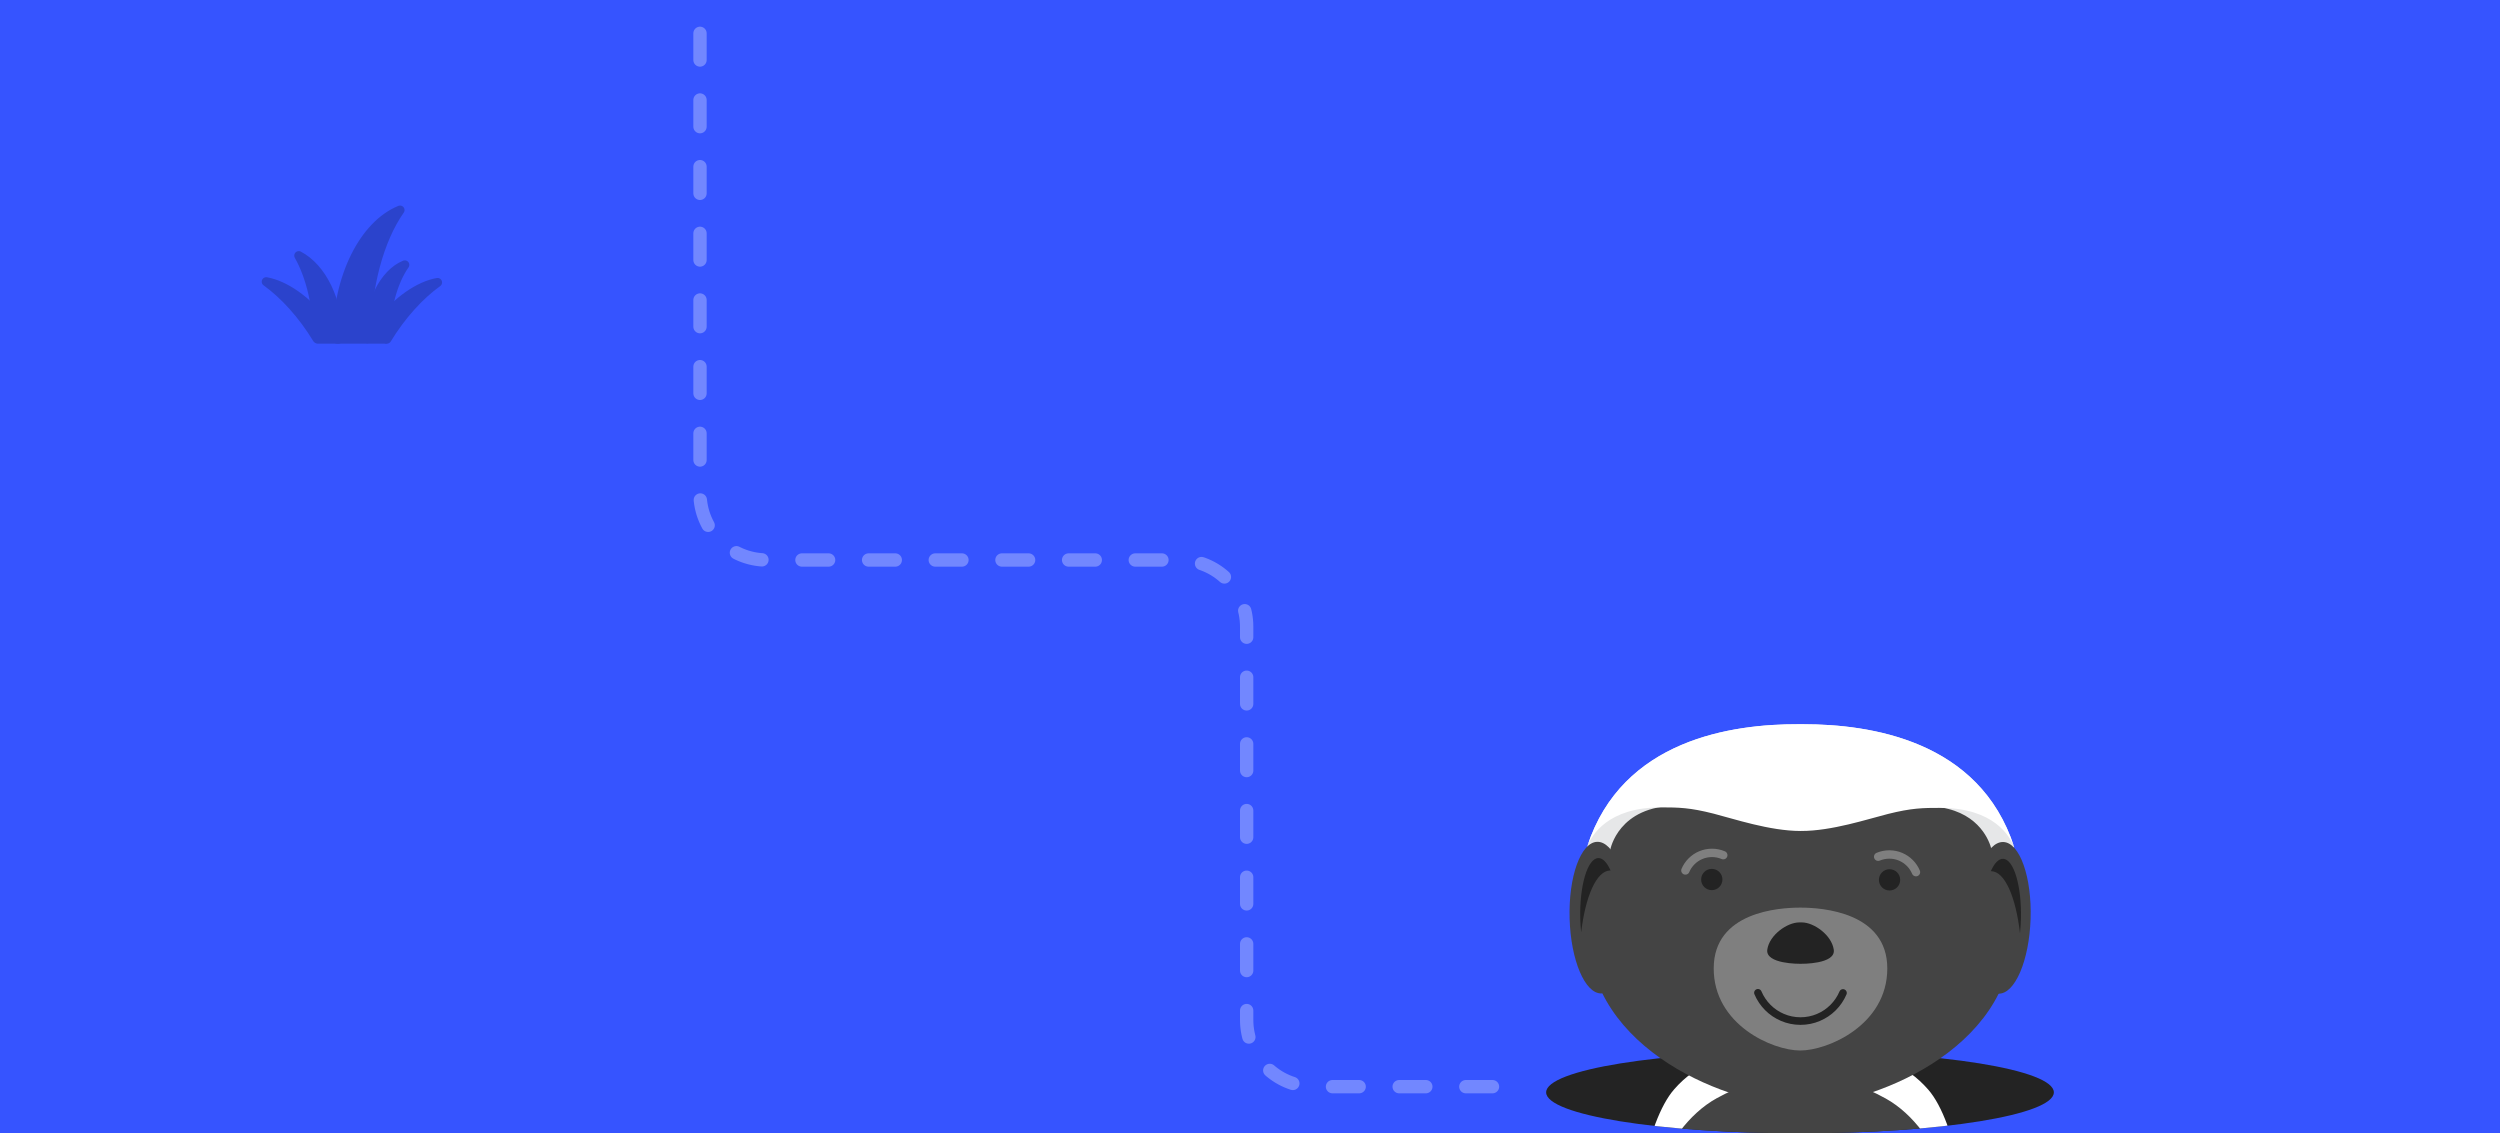 <?xml version="1.0" encoding="utf-8"?>
<!-- Generator: Adobe Illustrator 16.0.4, SVG Export Plug-In . SVG Version: 6.00 Build 0)  -->
<!DOCTYPE svg PUBLIC "-//W3C//DTD SVG 1.1//EN" "http://www.w3.org/Graphics/SVG/1.1/DTD/svg11.dtd">
<svg version="1.1" id="Layer_1" xmlns="http://www.w3.org/2000/svg" xmlns:xlink="http://www.w3.org/1999/xlink" x="0px" y="0px"
	 width="375px" height="170px" viewBox="0 0 375 170" enable-background="new 0 0 375 170" xml:space="preserve">
<rect x="0" y="0" width="375" height="170" fill="#333333" stroke="none"/>
<g>
	<rect fill="#3654FF" width="374.999" height="170"/>
	<g opacity="0.2">
		<path stroke="#000000" stroke-width="1.35" stroke-linejoin="round" stroke-miterlimit="10" d="M50.577,50.875h4.367
			c0-7.934,1.99-14.973,5.064-19.367C54.587,33.711,50.577,41.545,50.577,50.875z"/>
		<path stroke="#000000" stroke-width="1.35" stroke-linejoin="round" stroke-miterlimit="10" d="M55.293,50.875h2.513
			c0-4.566,1.147-8.619,2.916-11.148C57.601,40.994,55.293,45.504,55.293,50.875z"/>
		<path stroke="#000000" stroke-width="1.35" stroke-linejoin="round" stroke-miterlimit="10" d="M44.812,38.342
			c1.757,3.113,2.857,7.574,2.857,12.533h3.084C50.754,45.076,48.271,40.146,44.812,38.342z"/>
		<path stroke="#000000" stroke-width="1.35" stroke-linejoin="round" stroke-miterlimit="10" d="M47.562,50.754
			c0.253-0.891,0.564-1.727,0.933-2.49c-2.491-3.238-5.765-5.51-8.563-6.008c2.648,1.895,5.414,4.906,7.6,8.508L47.562,50.754z"/>
		<path stroke="#000000" stroke-width="1.35" stroke-linejoin="round" stroke-miterlimit="10" d="M58.036,50.873
			c2.186-3.602,4.951-6.613,7.6-8.506c-2.799,0.496-6.072,2.768-8.563,6.006c0.369,0.764,0.68,1.6,0.933,2.49L58.036,50.873z"/>
	</g>
	<ellipse fill="#232323" cx="269.999" cy="163.854" rx="38.078" ry="6.146"/>
	
		<path opacity="0.3" fill="none" stroke="#FFFFFF" stroke-width="2" stroke-linecap="round" stroke-miterlimit="10" stroke-dasharray="4,6" d="
		M105,5v69c0,5.523,4.478,10,10,10h62c5.522,0,10,4.477,10,10v59c0,5.523,4.478,10,10,10h28"/>
	<g>
		<defs>
			<path id="SVGID_1_" d="M308.077,93.658c0,3.395-17.049,6.146-38.079,6.146c-21.028,0-38.077-2.752-38.077-6.146v70.195
				c0,3.395,17.049,6.146,38.077,6.146c21.03,0,38.079-2.752,38.079-6.146V93.658z"/>
		</defs>
		<clipPath id="SVGID_2_">
			<use xlink:href="#SVGID_1_"  overflow="visible"/>
		</clipPath>
		<path clip-path="url(#SVGID_2_)" fill="#444444" d="M295.913,191.236c-1.062-9.939-5.187-22.066-13.037-26.445
			c-3.366-1.877-7.282-3.234-12.681-4.146c-1.283,0.213-2.477,0.451-3.605,0.715c-0.196,0.045-0.386,0.094-0.577,0.143
			c-0.335,0.082-0.665,0.166-0.987,0.254c-0.204,0.057-0.407,0.111-0.606,0.17c-0.324,0.094-0.642,0.189-0.954,0.289
			c-0.163,0.053-0.33,0.102-0.49,0.154c-0.45,0.15-0.89,0.305-1.317,0.465c-0.125,0.047-0.246,0.098-0.369,0.146
			c-0.321,0.125-0.639,0.252-0.948,0.385c-0.146,0.061-0.288,0.125-0.431,0.188c-0.296,0.131-0.586,0.266-0.872,0.404
			c-0.122,0.059-0.246,0.117-0.366,0.176c-0.397,0.199-0.789,0.4-1.171,0.611c-8.422,4.658-12.608,18.211-13.322,28.463
			c-0.063,1.492-0.093,2.922-0.09,4.266c0.006,3.467,0.219,6.35,0.632,8.092c0.02,0.082,0.056,0.158,0.079,0.238
			c2.095,9.539,12.63,16.807,25.333,16.83c14.226,0.025,25.773-9.039,25.795-20.248c0-0.104-0.008-0.205-0.01-0.309
			C296.14,199.184,296.146,195.369,295.913,191.236z"/>
		<path clip-path="url(#SVGID_2_)" fill="#FFFFFF" d="M289.225,163.43c-3.252-3.715-7.477-5.541-15.803-5.906
			c-0.13-0.006-0.267-0.01-0.399-0.014c-0.419-0.018-0.845-0.031-1.285-0.039c-0.436-0.01-0.879-0.016-1.336-0.018
			c-0.053,0-0.1-0.002-0.153-0.002h-0.01c-0.017,0-0.032,0-0.049,0c-0.009,0-0.018,0-0.027,0h-0.008c-0.03,0-0.058,0-0.089,0
			c-0.482,0-0.95,0.006-1.409,0.014c-0.523,0.008-1.029,0.023-1.523,0.041c-0.048,0.002-0.098,0.004-0.146,0.006
			c-8.333,0.334-12.566,2.145-15.832,5.85c-4.319,4.898-6.522,18.928-6.978,29.846c0.714-10.252,4.9-23.805,13.322-28.463
			c3.372-1.863,7.293-3.209,12.695-4.1c5.398,0.912,9.314,2.27,12.681,4.146c8.404,4.689,12.539,18.256,13.217,28.512
			C295.677,182.383,293.524,168.346,289.225,163.43z"/>
		<g clip-path="url(#SVGID_2_)">
			<path fill="#E6E7E8" d="M302.131,127.078c-5.189-16.135-21.779-18.428-31.584-18.445l-0.809-0.002
				c-9.806-0.02-26.403,2.213-31.652,18.328l32.083,16.635L302.131,127.078"/>
			<path fill="#444444" d="M288.749,120.93c-2.33-0.004-3.83,0.02-6.989,0.914c-2.698,0.766-7.457,2.562-11.532,2.555h-0.141
				c-4.075-0.008-8.83-1.822-11.524-2.596c-3.157-0.906-4.656-0.936-6.986-0.941c-8.85-0.016-10.026,6.57-10.026,6.57h-0.014
				c-4.465,16.293,3.17,16.137,3.17,16.137l50.81,0.094c0,0,7.622-0.293,3.098-16.625c-0.021-0.074-0.045-0.143-0.065-0.215
				C297.959,125.121,295.8,120.943,288.749,120.93z"/>
			<path fill="#444444" d="M269.952,165.891c-10.182-0.02-31.777-8.229-31.744-26.162c0.034-17.932,23.873-19.309,31.9-19.293
				c8.028,0.014,31.887,1.479,31.854,19.41C301.93,157.779,280.133,165.908,269.952,165.891z"/>
			<path fill="#7F7F7F" d="M270.017,157.576c-4.156-0.008-12.977-3.875-12.96-12.332c0.016-8.455,9.752-9.107,13.03-9.102
				s13.021,0.695,13.007,9.148C283.078,153.75,274.176,157.584,270.017,157.576z"/>
			<path fill="#232323" d="M270.281,138.361c1.807,0.004,4.475,1.895,4.785,4.096c0.31,2.199-4.915,2.111-4.915,2.111h-0.15
				c0,0-5.225,0.068-4.907-2.131c0.318-2.199,2.993-4.08,4.801-4.076H270.281z"/>
			<path fill="none" stroke="#7F7F7F" stroke-width="1.257" stroke-linecap="round" stroke-miterlimit="10" d="M252.81,130.57
				c0.22-0.52,0.537-0.984,0.93-1.375c0.392-0.393,0.858-0.707,1.377-0.924c0.518-0.219,1.088-0.34,1.687-0.338
				c0.598,0,1.168,0.123,1.686,0.344"/>
			<path fill="none" stroke="#7F7F7F" stroke-width="1.257" stroke-linecap="round" stroke-miterlimit="10" d="M287.396,130.822
				c-0.219-0.518-0.535-0.986-0.925-1.377c-0.392-0.393-0.858-0.711-1.375-0.93c-0.518-0.221-1.087-0.342-1.685-0.344
				c-0.598,0-1.168,0.119-1.686,0.336"/>
			<g>
				<circle fill="#232323" cx="256.767" cy="131.927" r="1.597"/>
				<circle fill="#232323" cx="283.432" cy="131.978" r="1.597"/>
			</g>
			<path fill="#444444" d="M244.355,137.518c0.177,6.279-1.677,11.426-4.139,11.496c-2.462,0.068-4.601-4.969-4.775-11.244
				c-0.178-6.281,1.678-11.426,4.135-11.496C242.039,126.203,244.178,131.238,244.355,137.518z"/>
			
				<ellipse transform="matrix(-1 -0.032 0.032 -1 596.002 285.04)" fill="#444444" cx="300.28" cy="137.754" rx="4.458" ry="11.375"/>
			<path fill="#232323" d="M298.711,130.678c2.026,0.078,3.667,3.902,4.286,9.303c0.072-0.678,0.124-1.385,0.143-2.115
				c0.132-4.934-1.063-8.982-2.668-9.045c-0.683-0.025-1.327,0.678-1.856,1.869C298.646,130.689,298.679,130.676,298.711,130.678z"
				/>
			<path fill="#232323" d="M241.493,130.572c-2.026,0.072-3.682,3.891-4.32,9.287c-0.07-0.68-0.118-1.385-0.136-2.117
				c-0.112-4.934,1.099-8.979,2.702-9.033c0.681-0.023,1.325,0.684,1.85,1.875C241.557,130.584,241.525,130.572,241.493,130.572z"/>
			<path fill="#FFFFFF" d="M270.047,124.645c-4.598-0.008-9.961-1.82-13.001-2.596c-3.562-0.908-5.253-0.938-7.882-0.943
				c-7.954-0.014-10.406,4.154-11.078,5.854c5.249-16.115,21.847-18.348,31.652-18.328l0.809,0.002
				c9.805,0.018,26.395,2.311,31.584,18.445c-0.664-1.703-3.102-5.881-11.056-5.896c-2.628-0.004-4.321,0.02-7.885,0.914
				c-3.044,0.764-8.413,2.559-13.012,2.549H270.047z"/>
			<path fill="none" stroke="#232323" stroke-width="1.139" stroke-linecap="round" stroke-miterlimit="10" d="M276.449,148.941
				c-0.352,0.828-0.86,1.574-1.487,2.199c-0.628,0.627-1.374,1.131-2.204,1.479c-0.83,0.352-1.74,0.543-2.697,0.541
				c-0.956-0.002-1.868-0.197-2.694-0.549c-0.827-0.354-1.574-0.859-2.199-1.488s-1.131-1.377-1.479-2.205"/>
		</g>
	</g>
</g>
</svg>
